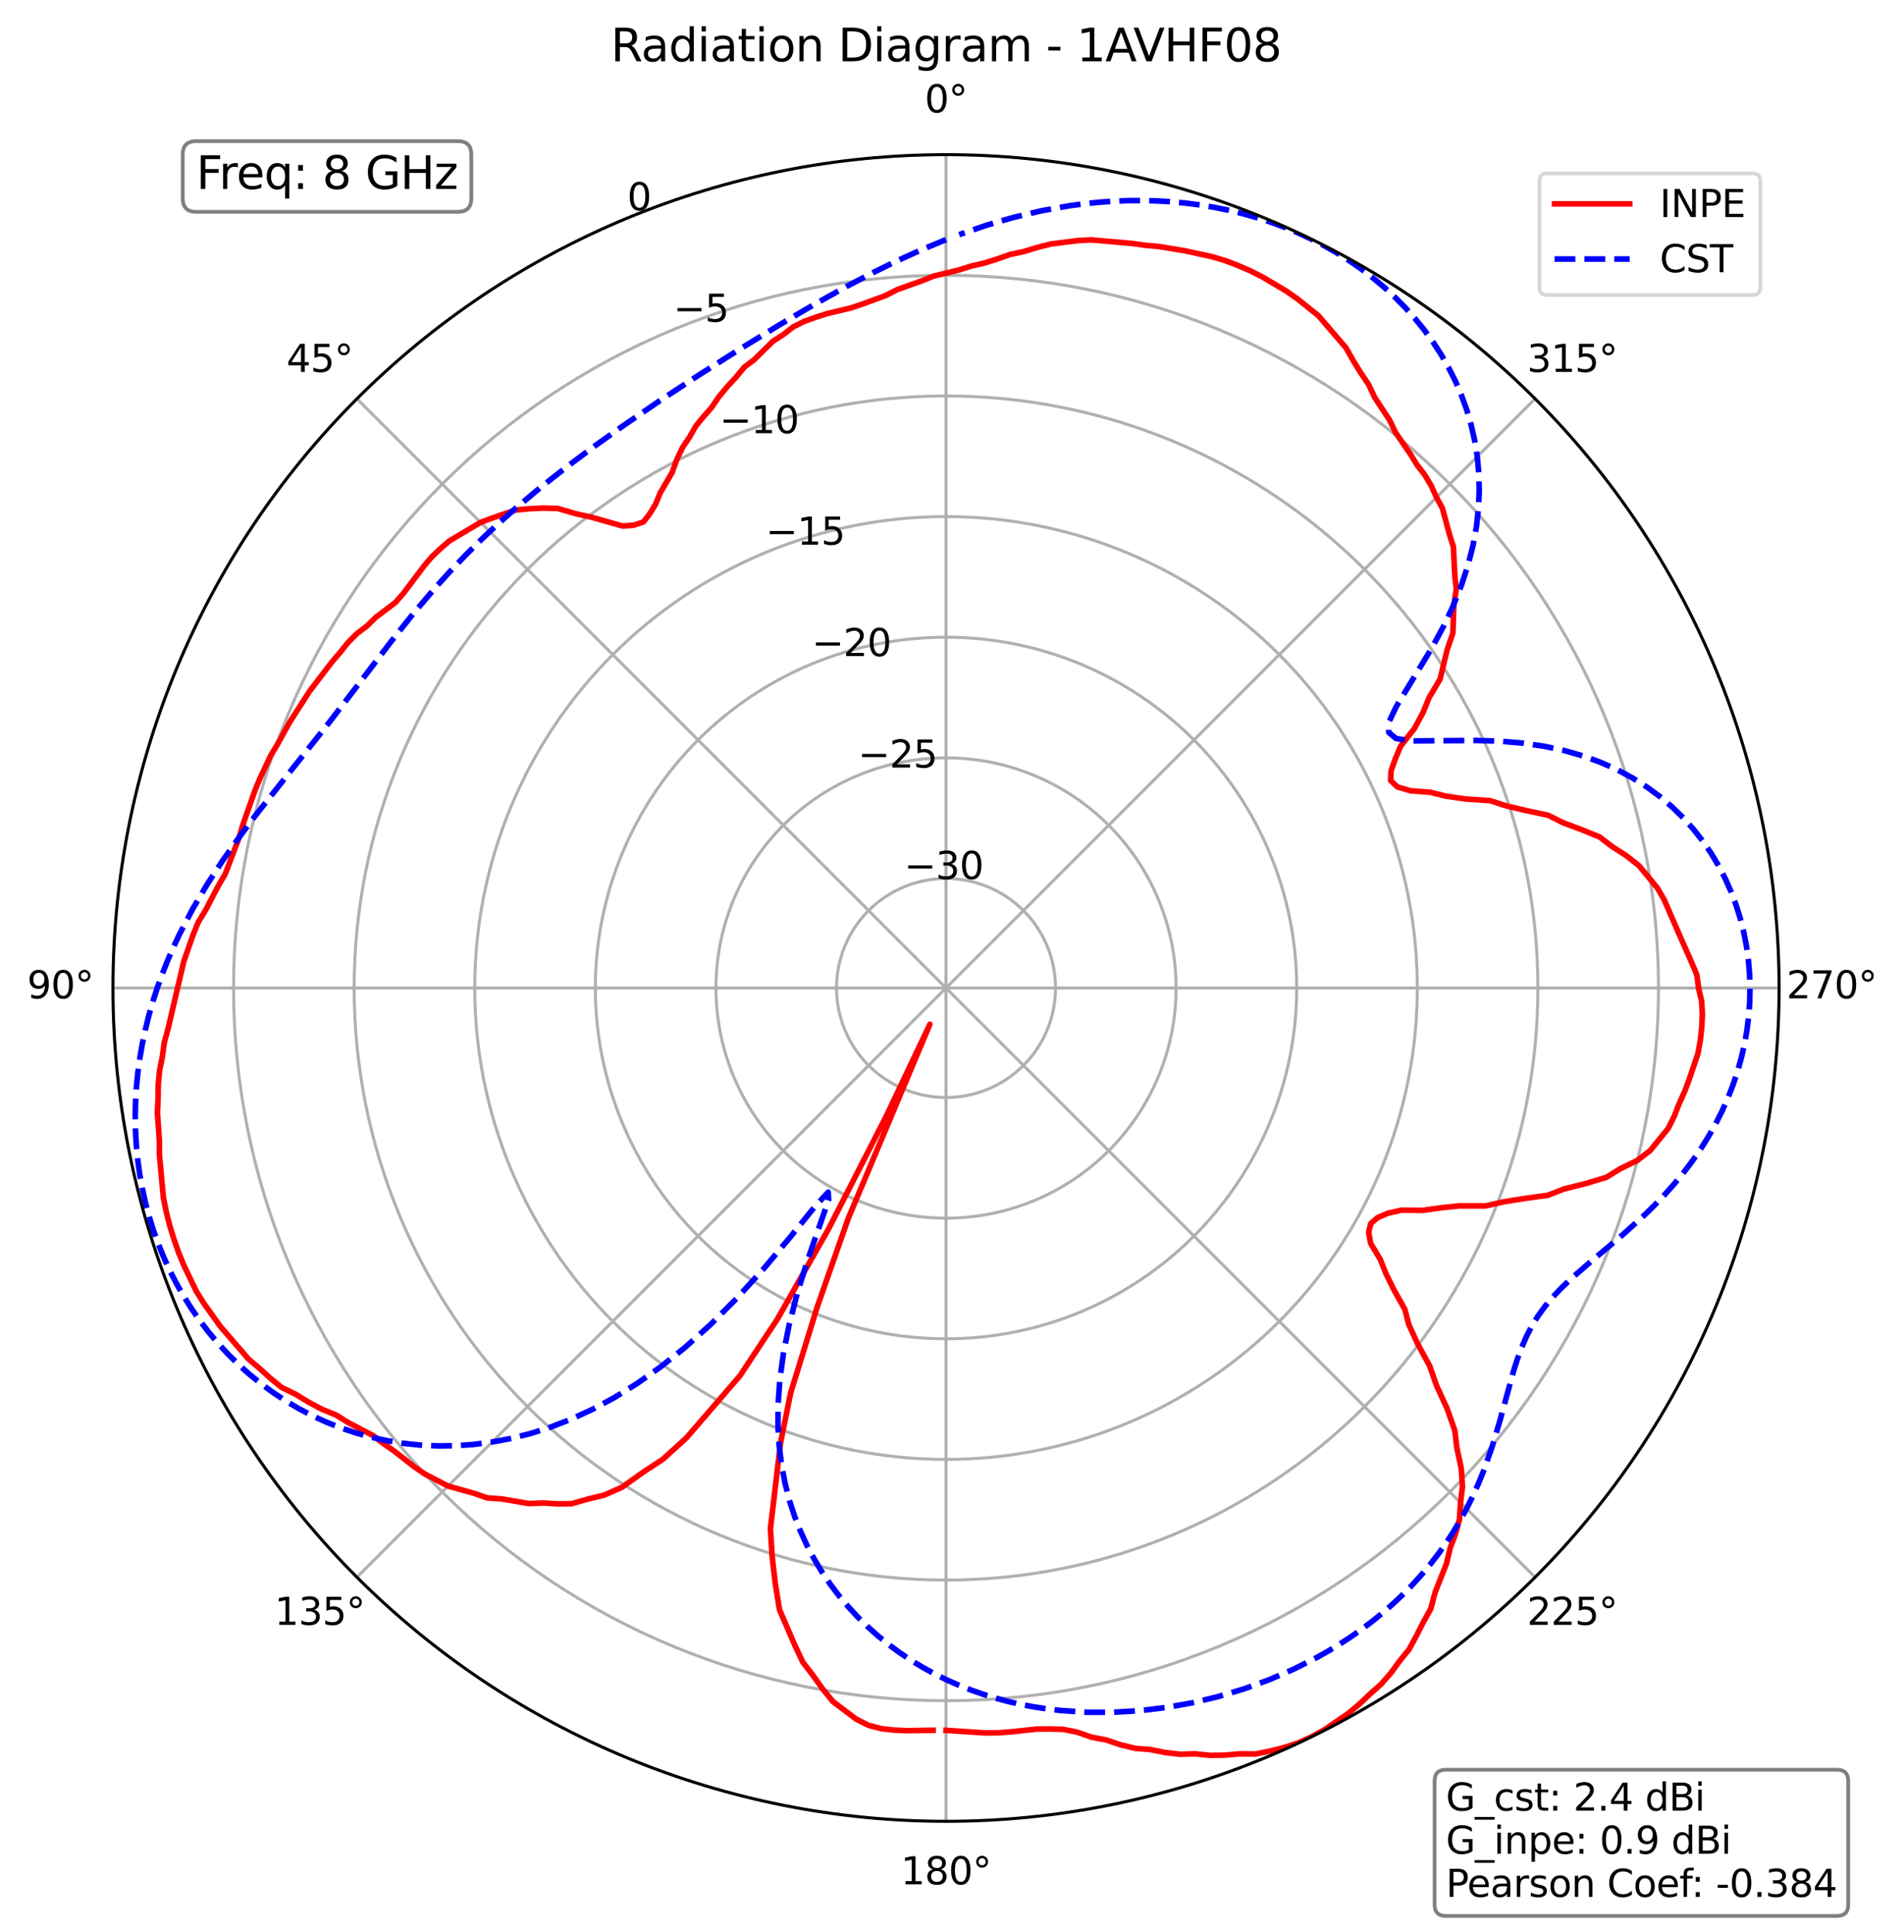 <?xml version="1.0" encoding="utf-8" standalone="no"?>
<!DOCTYPE svg PUBLIC "-//W3C//DTD SVG 1.1//EN"
  "http://www.w3.org/Graphics/SVG/1.1/DTD/svg11.dtd">
<svg xmlns:xlink="http://www.w3.org/1999/xlink" width="506.826pt" height="514.053pt" viewBox="0 0 506.826 514.053" xmlns="http://www.w3.org/2000/svg" version="1.1">
 <defs>
  <style type="text/css">*{stroke-linejoin: round; stroke-linecap: butt}</style>
 </defs>
 <g id="figure_1">
  <g id="patch_1">
   <path d="M 0 514.053 
L 506.826 514.053 
L 506.826 0 
L 0 0 
z
" style="fill: #ffffff"/>
  </g>
  <g id="axes_1">
   <g id="patch_2">
    <path d="M 473.582 262.917 
C 473.582 233.796 467.846 204.958 456.702 178.053 
C 445.558 151.149 429.222 126.701 408.63 106.109 
C 388.039 85.517 363.591 69.182 336.686 58.038 
C 309.782 46.893 280.944 41.157 251.822 41.157 
C 222.701 41.157 193.863 46.893 166.959 58.038 
C 140.054 69.182 115.606 85.517 95.014 106.109 
C 74.423 126.701 58.087 151.149 46.943 178.053 
C 35.799 204.958 30.062 233.796 30.062 262.917 
C 30.062 292.038 35.799 320.877 46.943 347.781 
C 58.087 374.686 74.423 399.133 95.014 419.725 
C 115.606 440.317 140.054 456.652 166.959 467.797 
C 193.863 478.941 222.701 484.677 251.822 484.677 
C 280.944 484.677 309.782 478.941 336.686 467.797 
C 363.591 456.652 388.039 440.317 408.63 419.725 
C 429.222 399.133 445.558 374.686 456.702 347.781 
C 467.846 320.877 473.582 292.038 473.582 262.917 
M 251.822 262.917 
C 251.822 262.917 251.822 262.917 251.822 262.917 
C 251.822 262.917 251.822 262.917 251.822 262.917 
C 251.822 262.917 251.822 262.917 251.822 262.917 
C 251.822 262.917 251.822 262.917 251.822 262.917 
C 251.822 262.917 251.822 262.917 251.822 262.917 
C 251.822 262.917 251.822 262.917 251.822 262.917 
C 251.822 262.917 251.822 262.917 251.822 262.917 
C 251.822 262.917 251.822 262.917 251.822 262.917 
C 251.822 262.917 251.822 262.917 251.822 262.917 
C 251.822 262.917 251.822 262.917 251.822 262.917 
C 251.822 262.917 251.822 262.917 251.822 262.917 
C 251.822 262.917 251.822 262.917 251.822 262.917 
C 251.822 262.917 251.822 262.917 251.822 262.917 
C 251.822 262.917 251.822 262.917 251.822 262.917 
C 251.822 262.917 251.822 262.917 251.822 262.917 
C 251.822 262.917 251.822 262.917 251.822 262.917 
M 473.582 262.917 
z
" style="fill: #ffffff"/>
   </g>
   <g id="matplotlib.axis_1">
    <g id="xtick_1">
     <g id="line2d_1">
      <path d="M 251.822 262.917 
L 251.822 41.157 
" clip-path="url(#p36f03e523c)" style="fill: none; stroke: #b0b0b0; stroke-width: 0.8; stroke-linecap: square"/>
     </g>
     <g id="text_1">
      <!-- 0° -->
      <g transform="translate(246.141 29.917)scale(0.1 -0.1)">
       <defs>
        <path id="DejaVuSans-30" d="M 2034 4250 
Q 1547 4250 1301 3770 
Q 1056 3291 1056 2328 
Q 1056 1369 1301 889 
Q 1547 409 2034 409 
Q 2525 409 2770 889 
Q 3016 1369 3016 2328 
Q 3016 3291 2770 3770 
Q 2525 4250 2034 4250 
z
M 2034 4750 
Q 2819 4750 3233 4129 
Q 3647 3509 3647 2328 
Q 3647 1150 3233 529 
Q 2819 -91 2034 -91 
Q 1250 -91 836 529 
Q 422 1150 422 2328 
Q 422 3509 836 4129 
Q 1250 4750 2034 4750 
z
" transform="scale(0.016)"/>
        <path id="DejaVuSans-b0" d="M 1600 4347 
Q 1350 4347 1178 4173 
Q 1006 4000 1006 3750 
Q 1006 3503 1178 3333 
Q 1350 3163 1600 3163 
Q 1850 3163 2022 3333 
Q 2194 3503 2194 3750 
Q 2194 3997 2020 4172 
Q 1847 4347 1600 4347 
z
M 1600 4750 
Q 1800 4750 1984 4673 
Q 2169 4597 2303 4453 
Q 2447 4313 2519 4134 
Q 2591 3956 2591 3750 
Q 2591 3338 2302 3052 
Q 2013 2766 1594 2766 
Q 1172 2766 890 3047 
Q 609 3328 609 3750 
Q 609 4169 896 4459 
Q 1184 4750 1600 4750 
z
" transform="scale(0.016)"/>
       </defs>
       <use xlink:href="#DejaVuSans-30"/>
       <use xlink:href="#DejaVuSans-b0" x="63.623"/>
      </g>
     </g>
    </g>
    <g id="xtick_2">
     <g id="line2d_2">
      <path d="M 251.822 262.917 
L 95.014 106.109 
" clip-path="url(#p36f03e523c)" style="fill: none; stroke: #b0b0b0; stroke-width: 0.8; stroke-linecap: square"/>
     </g>
     <g id="text_2">
      <!-- 45° -->
      <g transform="translate(76.253 98.969)scale(0.1 -0.1)">
       <defs>
        <path id="DejaVuSans-34" d="M 2419 4116 
L 825 1625 
L 2419 1625 
L 2419 4116 
z
M 2253 4666 
L 3047 4666 
L 3047 1625 
L 3713 1625 
L 3713 1100 
L 3047 1100 
L 3047 0 
L 2419 0 
L 2419 1100 
L 313 1100 
L 313 1709 
L 2253 4666 
z
" transform="scale(0.016)"/>
        <path id="DejaVuSans-35" d="M 691 4666 
L 3169 4666 
L 3169 4134 
L 1269 4134 
L 1269 2991 
Q 1406 3038 1543 3061 
Q 1681 3084 1819 3084 
Q 2600 3084 3056 2656 
Q 3513 2228 3513 1497 
Q 3513 744 3044 326 
Q 2575 -91 1722 -91 
Q 1428 -91 1123 -41 
Q 819 9 494 109 
L 494 744 
Q 775 591 1075 516 
Q 1375 441 1709 441 
Q 2250 441 2565 725 
Q 2881 1009 2881 1497 
Q 2881 1984 2565 2268 
Q 2250 2553 1709 2553 
Q 1456 2553 1204 2497 
Q 953 2441 691 2322 
L 691 4666 
z
" transform="scale(0.016)"/>
       </defs>
       <use xlink:href="#DejaVuSans-34"/>
       <use xlink:href="#DejaVuSans-35" x="63.623"/>
       <use xlink:href="#DejaVuSans-b0" x="127.246"/>
      </g>
     </g>
    </g>
    <g id="xtick_3">
     <g id="line2d_3">
      <path d="M 251.822 262.917 
L 30.062 262.917 
" clip-path="url(#p36f03e523c)" style="fill: none; stroke: #b0b0b0; stroke-width: 0.8; stroke-linecap: square"/>
     </g>
     <g id="text_3">
      <!-- 90° -->
      <g transform="translate(7.2 265.677)scale(0.1 -0.1)">
       <defs>
        <path id="DejaVuSans-39" d="M 703 97 
L 703 672 
Q 941 559 1184 500 
Q 1428 441 1663 441 
Q 2288 441 2617 861 
Q 2947 1281 2994 2138 
Q 2813 1869 2534 1725 
Q 2256 1581 1919 1581 
Q 1219 1581 811 2004 
Q 403 2428 403 3163 
Q 403 3881 828 4315 
Q 1253 4750 1959 4750 
Q 2769 4750 3195 4129 
Q 3622 3509 3622 2328 
Q 3622 1225 3098 567 
Q 2575 -91 1691 -91 
Q 1453 -91 1209 -44 
Q 966 3 703 97 
z
M 1959 2075 
Q 2384 2075 2632 2365 
Q 2881 2656 2881 3163 
Q 2881 3666 2632 3958 
Q 2384 4250 1959 4250 
Q 1534 4250 1286 3958 
Q 1038 3666 1038 3163 
Q 1038 2656 1286 2365 
Q 1534 2075 1959 2075 
z
" transform="scale(0.016)"/>
       </defs>
       <use xlink:href="#DejaVuSans-39"/>
       <use xlink:href="#DejaVuSans-30" x="63.623"/>
       <use xlink:href="#DejaVuSans-b0" x="127.246"/>
      </g>
     </g>
    </g>
    <g id="xtick_4">
     <g id="line2d_4">
      <path d="M 251.822 262.917 
L 95.014 419.725 
" clip-path="url(#p36f03e523c)" style="fill: none; stroke: #b0b0b0; stroke-width: 0.8; stroke-linecap: square"/>
     </g>
     <g id="text_4">
      <!-- 135° -->
      <g transform="translate(73.071 432.384)scale(0.1 -0.1)">
       <defs>
        <path id="DejaVuSans-31" d="M 794 531 
L 1825 531 
L 1825 4091 
L 703 3866 
L 703 4441 
L 1819 4666 
L 2450 4666 
L 2450 531 
L 3481 531 
L 3481 0 
L 794 0 
L 794 531 
z
" transform="scale(0.016)"/>
        <path id="DejaVuSans-33" d="M 2597 2516 
Q 3050 2419 3304 2112 
Q 3559 1806 3559 1356 
Q 3559 666 3084 287 
Q 2609 -91 1734 -91 
Q 1441 -91 1130 -33 
Q 819 25 488 141 
L 488 750 
Q 750 597 1062 519 
Q 1375 441 1716 441 
Q 2309 441 2620 675 
Q 2931 909 2931 1356 
Q 2931 1769 2642 2001 
Q 2353 2234 1838 2234 
L 1294 2234 
L 1294 2753 
L 1863 2753 
Q 2328 2753 2575 2939 
Q 2822 3125 2822 3475 
Q 2822 3834 2567 4026 
Q 2313 4219 1838 4219 
Q 1578 4219 1281 4162 
Q 984 4106 628 3988 
L 628 4550 
Q 988 4650 1302 4700 
Q 1616 4750 1894 4750 
Q 2613 4750 3031 4423 
Q 3450 4097 3450 3541 
Q 3450 3153 3228 2886 
Q 3006 2619 2597 2516 
z
" transform="scale(0.016)"/>
       </defs>
       <use xlink:href="#DejaVuSans-31"/>
       <use xlink:href="#DejaVuSans-33" x="63.623"/>
       <use xlink:href="#DejaVuSans-35" x="127.246"/>
       <use xlink:href="#DejaVuSans-b0" x="190.869"/>
      </g>
     </g>
    </g>
    <g id="xtick_5">
     <g id="line2d_5">
      <path d="M 251.822 262.917 
L 251.822 484.677 
" clip-path="url(#p36f03e523c)" style="fill: none; stroke: #b0b0b0; stroke-width: 0.8; stroke-linecap: square"/>
     </g>
     <g id="text_5">
      <!-- 180° -->
      <g transform="translate(239.779 501.437)scale(0.1 -0.1)">
       <defs>
        <path id="DejaVuSans-38" d="M 2034 2216 
Q 1584 2216 1326 1975 
Q 1069 1734 1069 1313 
Q 1069 891 1326 650 
Q 1584 409 2034 409 
Q 2484 409 2743 651 
Q 3003 894 3003 1313 
Q 3003 1734 2745 1975 
Q 2488 2216 2034 2216 
z
M 1403 2484 
Q 997 2584 770 2862 
Q 544 3141 544 3541 
Q 544 4100 942 4425 
Q 1341 4750 2034 4750 
Q 2731 4750 3128 4425 
Q 3525 4100 3525 3541 
Q 3525 3141 3298 2862 
Q 3072 2584 2669 2484 
Q 3125 2378 3379 2068 
Q 3634 1759 3634 1313 
Q 3634 634 3220 271 
Q 2806 -91 2034 -91 
Q 1263 -91 848 271 
Q 434 634 434 1313 
Q 434 1759 690 2068 
Q 947 2378 1403 2484 
z
M 1172 3481 
Q 1172 3119 1398 2916 
Q 1625 2713 2034 2713 
Q 2441 2713 2670 2916 
Q 2900 3119 2900 3481 
Q 2900 3844 2670 4047 
Q 2441 4250 2034 4250 
Q 1625 4250 1398 4047 
Q 1172 3844 1172 3481 
z
" transform="scale(0.016)"/>
       </defs>
       <use xlink:href="#DejaVuSans-31"/>
       <use xlink:href="#DejaVuSans-38" x="63.623"/>
       <use xlink:href="#DejaVuSans-30" x="127.246"/>
       <use xlink:href="#DejaVuSans-b0" x="190.869"/>
      </g>
     </g>
    </g>
    <g id="xtick_6">
     <g id="line2d_6">
      <path d="M 251.822 262.917 
L 408.63 419.725 
" clip-path="url(#p36f03e523c)" style="fill: none; stroke: #b0b0b0; stroke-width: 0.8; stroke-linecap: square"/>
     </g>
     <g id="text_6">
      <!-- 225° -->
      <g transform="translate(406.486 432.384)scale(0.1 -0.1)">
       <defs>
        <path id="DejaVuSans-32" d="M 1228 531 
L 3431 531 
L 3431 0 
L 469 0 
L 469 531 
Q 828 903 1448 1529 
Q 2069 2156 2228 2338 
Q 2531 2678 2651 2914 
Q 2772 3150 2772 3378 
Q 2772 3750 2511 3984 
Q 2250 4219 1831 4219 
Q 1534 4219 1204 4116 
Q 875 4013 500 3803 
L 500 4441 
Q 881 4594 1212 4672 
Q 1544 4750 1819 4750 
Q 2544 4750 2975 4387 
Q 3406 4025 3406 3419 
Q 3406 3131 3298 2873 
Q 3191 2616 2906 2266 
Q 2828 2175 2409 1742 
Q 1991 1309 1228 531 
z
" transform="scale(0.016)"/>
       </defs>
       <use xlink:href="#DejaVuSans-32"/>
       <use xlink:href="#DejaVuSans-32" x="63.623"/>
       <use xlink:href="#DejaVuSans-35" x="127.246"/>
       <use xlink:href="#DejaVuSans-b0" x="190.869"/>
      </g>
     </g>
    </g>
    <g id="xtick_7">
     <g id="line2d_7">
      <path d="M 251.822 262.917 
L 473.582 262.917 
" clip-path="url(#p36f03e523c)" style="fill: none; stroke: #b0b0b0; stroke-width: 0.8; stroke-linecap: square"/>
     </g>
     <g id="text_7">
      <!-- 270° -->
      <g transform="translate(475.539 265.677)scale(0.1 -0.1)">
       <defs>
        <path id="DejaVuSans-37" d="M 525 4666 
L 3525 4666 
L 3525 4397 
L 1831 0 
L 1172 0 
L 2766 4134 
L 525 4134 
L 525 4666 
z
" transform="scale(0.016)"/>
       </defs>
       <use xlink:href="#DejaVuSans-32"/>
       <use xlink:href="#DejaVuSans-37" x="63.623"/>
       <use xlink:href="#DejaVuSans-30" x="127.246"/>
       <use xlink:href="#DejaVuSans-b0" x="190.869"/>
      </g>
     </g>
    </g>
    <g id="xtick_8">
     <g id="line2d_8">
      <path d="M 251.822 262.917 
L 408.63 106.109 
" clip-path="url(#p36f03e523c)" style="fill: none; stroke: #b0b0b0; stroke-width: 0.8; stroke-linecap: square"/>
     </g>
     <g id="text_8">
      <!-- 315° -->
      <g transform="translate(406.486 98.969)scale(0.1 -0.1)">
       <use xlink:href="#DejaVuSans-33"/>
       <use xlink:href="#DejaVuSans-31" x="63.623"/>
       <use xlink:href="#DejaVuSans-35" x="127.246"/>
       <use xlink:href="#DejaVuSans-b0" x="190.869"/>
      </g>
     </g>
    </g>
   </g>
   <g id="matplotlib.axis_2">
    <g id="ytick_1">
     <g id="line2d_9">
      <path d="M 251.822 233.776 
C 247.996 233.776 244.206 234.53 240.671 235.994 
C 237.135 237.459 233.922 239.605 231.216 242.311 
C 228.511 245.017 226.364 248.23 224.899 251.765 
C 223.435 255.301 222.681 259.09 222.681 262.917 
C 222.681 266.744 223.435 270.534 224.899 274.069 
C 226.364 277.605 228.511 280.817 231.216 283.523 
C 233.922 286.229 237.135 288.376 240.671 289.84 
C 244.206 291.305 247.996 292.058 251.822 292.058 
C 255.649 292.058 259.439 291.305 262.974 289.84 
C 266.51 288.376 269.723 286.229 272.428 283.523 
C 275.134 280.817 277.281 277.605 278.746 274.069 
C 280.21 270.534 280.964 266.744 280.964 262.917 
C 280.964 259.09 280.21 255.301 278.746 251.765 
C 277.281 248.23 275.134 245.017 272.428 242.311 
C 269.723 239.605 266.51 237.459 262.974 235.994 
C 259.439 234.53 255.649 233.776 251.822 233.776 
" clip-path="url(#p36f03e523c)" style="fill: none; stroke: #b0b0b0; stroke-width: 0.8; stroke-linecap: square"/>
     </g>
     <g id="text_9">
      <!-- −30 -->
      <g transform="translate(240.671 233.914)scale(0.1 -0.1)">
       <defs>
        <path id="DejaVuSans-2212" d="M 678 2272 
L 4684 2272 
L 4684 1741 
L 678 1741 
L 678 2272 
z
" transform="scale(0.016)"/>
       </defs>
       <use xlink:href="#DejaVuSans-2212"/>
       <use xlink:href="#DejaVuSans-33" x="83.789"/>
       <use xlink:href="#DejaVuSans-30" x="147.412"/>
      </g>
     </g>
    </g>
    <g id="ytick_2">
     <g id="line2d_10">
      <path d="M 251.822 201.673 
C 243.78 201.673 235.816 203.257 228.385 206.335 
C 220.955 209.412 214.203 213.924 208.516 219.611 
C 202.829 225.298 198.318 232.05 195.24 239.48 
C 192.162 246.91 190.578 254.875 190.578 262.917 
C 190.578 270.96 192.162 278.924 195.24 286.354 
C 198.318 293.785 202.829 300.537 208.516 306.224 
C 214.203 311.91 220.955 316.422 228.385 319.5 
C 235.816 322.577 243.78 324.162 251.822 324.162 
C 259.865 324.162 267.829 322.577 275.26 319.5 
C 282.69 316.422 289.442 311.91 295.129 306.224 
C 300.816 300.537 305.327 293.785 308.405 286.354 
C 311.483 278.924 313.067 270.96 313.067 262.917 
C 313.067 254.875 311.483 246.91 308.405 239.48 
C 305.327 232.05 300.816 225.298 295.129 219.611 
C 289.442 213.924 282.69 209.412 275.26 206.335 
C 267.829 203.257 259.865 201.673 251.822 201.673 
" clip-path="url(#p36f03e523c)" style="fill: none; stroke: #b0b0b0; stroke-width: 0.8; stroke-linecap: square"/>
     </g>
     <g id="text_10">
      <!-- −25 -->
      <g transform="translate(228.385 204.255)scale(0.1 -0.1)">
       <use xlink:href="#DejaVuSans-2212"/>
       <use xlink:href="#DejaVuSans-32" x="83.789"/>
       <use xlink:href="#DejaVuSans-35" x="147.412"/>
      </g>
     </g>
    </g>
    <g id="ytick_3">
     <g id="line2d_11">
      <path d="M 251.822 169.57 
C 239.564 169.57 227.425 171.984 216.1 176.675 
C 204.775 181.366 194.484 188.243 185.816 196.911 
C 177.148 205.578 170.272 215.869 165.581 227.195 
C 160.89 238.52 158.475 250.659 158.475 262.917 
C 158.475 275.175 160.89 287.315 165.581 298.64 
C 170.272 309.965 177.148 320.256 185.816 328.924 
C 194.484 337.592 204.775 344.468 216.1 349.159 
C 227.425 353.85 239.564 356.265 251.822 356.265 
C 264.081 356.265 276.22 353.85 287.545 349.159 
C 298.87 344.468 309.161 337.592 317.829 328.924 
C 326.497 320.256 333.373 309.965 338.064 298.64 
C 342.755 287.315 345.17 275.175 345.17 262.917 
C 345.17 250.659 342.755 238.52 338.064 227.195 
C 333.373 215.869 326.497 205.578 317.829 196.911 
C 309.161 188.243 298.87 181.366 287.545 176.675 
C 276.22 171.984 264.081 169.57 251.822 169.57 
" clip-path="url(#p36f03e523c)" style="fill: none; stroke: #b0b0b0; stroke-width: 0.8; stroke-linecap: square"/>
     </g>
     <g id="text_11">
      <!-- −20 -->
      <g transform="translate(216.1 174.596)scale(0.1 -0.1)">
       <use xlink:href="#DejaVuSans-2212"/>
       <use xlink:href="#DejaVuSans-32" x="83.789"/>
       <use xlink:href="#DejaVuSans-30" x="147.412"/>
      </g>
     </g>
    </g>
    <g id="ytick_4">
     <g id="line2d_12">
      <path d="M 251.822 137.467 
C 235.348 137.467 219.035 140.712 203.815 147.016 
C 188.595 153.32 174.764 162.561 163.115 174.21 
C 151.467 185.859 142.226 199.689 135.921 214.909 
C 129.617 230.129 126.372 246.443 126.372 262.917 
C 126.372 279.391 129.617 295.705 135.921 310.925 
C 142.226 326.145 151.467 339.975 163.115 351.624 
C 174.764 363.273 188.595 372.514 203.815 378.818 
C 219.035 385.123 235.348 388.368 251.822 388.368 
C 268.297 388.368 284.61 385.123 299.83 378.818 
C 315.05 372.514 328.881 363.273 340.529 351.624 
C 352.178 339.975 361.419 326.145 367.724 310.925 
C 374.028 295.705 377.273 279.391 377.273 262.917 
C 377.273 246.443 374.028 230.129 367.724 214.909 
C 361.419 199.689 352.178 185.859 340.529 174.21 
C 328.881 162.561 315.05 153.32 299.83 147.016 
C 284.61 140.712 268.297 137.467 251.822 137.467 
" clip-path="url(#p36f03e523c)" style="fill: none; stroke: #b0b0b0; stroke-width: 0.8; stroke-linecap: square"/>
     </g>
     <g id="text_12">
      <!-- −15 -->
      <g transform="translate(203.815 144.936)scale(0.1 -0.1)">
       <use xlink:href="#DejaVuSans-2212"/>
       <use xlink:href="#DejaVuSans-31" x="83.789"/>
       <use xlink:href="#DejaVuSans-35" x="147.412"/>
      </g>
     </g>
    </g>
    <g id="ytick_5">
     <g id="line2d_13">
      <path d="M 251.822 105.363 
C 231.133 105.363 210.644 109.439 191.529 117.356 
C 172.414 125.274 155.045 136.88 140.415 151.51 
C 125.785 166.14 114.179 183.509 106.262 202.624 
C 98.344 221.739 94.269 242.227 94.269 262.917 
C 94.269 283.607 98.344 304.096 106.262 323.21 
C 114.179 342.325 125.785 359.695 140.415 374.325 
C 155.045 388.954 172.414 400.56 191.529 408.478 
C 210.644 416.396 231.133 420.471 251.822 420.471 
C 272.512 420.471 293.001 416.396 312.116 408.478 
C 331.231 400.56 348.6 388.954 363.23 374.325 
C 377.86 359.695 389.466 342.325 397.383 323.21 
C 405.301 304.096 409.376 283.607 409.376 262.917 
C 409.376 242.227 405.301 221.739 397.383 202.624 
C 389.466 183.509 377.86 166.14 363.23 151.51 
C 348.6 136.88 331.231 125.274 312.116 117.356 
C 293.001 109.439 272.512 105.363 251.822 105.363 
" clip-path="url(#p36f03e523c)" style="fill: none; stroke: #b0b0b0; stroke-width: 0.8; stroke-linecap: square"/>
     </g>
     <g id="text_13">
      <!-- −10 -->
      <g transform="translate(191.529 115.277)scale(0.1 -0.1)">
       <use xlink:href="#DejaVuSans-2212"/>
       <use xlink:href="#DejaVuSans-31" x="83.789"/>
       <use xlink:href="#DejaVuSans-30" x="147.412"/>
      </g>
     </g>
    </g>
    <g id="ytick_6">
     <g id="line2d_14">
      <path d="M 251.822 73.26 
C 226.917 73.26 202.254 78.166 179.244 87.697 
C 156.234 97.228 135.326 111.199 117.715 128.81 
C 100.104 146.42 86.133 167.329 76.602 190.339 
C 67.071 213.348 62.166 238.012 62.166 262.917 
C 62.166 287.823 67.071 312.486 76.602 335.496 
C 86.133 358.505 100.104 379.414 117.715 397.025 
C 135.326 414.636 156.234 428.606 179.244 438.137 
C 202.254 447.668 226.917 452.574 251.822 452.574 
C 276.728 452.574 301.391 447.668 324.401 438.137 
C 347.411 428.606 368.319 414.636 385.93 397.025 
C 403.541 379.414 417.512 358.505 427.043 335.496 
C 436.574 312.486 441.479 287.823 441.479 262.917 
C 441.479 238.012 436.574 213.348 427.043 190.339 
C 417.512 167.329 403.541 146.42 385.93 128.81 
C 368.319 111.199 347.411 97.228 324.401 87.697 
C 301.391 78.166 276.728 73.26 251.822 73.26 
" clip-path="url(#p36f03e523c)" style="fill: none; stroke: #b0b0b0; stroke-width: 0.8; stroke-linecap: square"/>
     </g>
     <g id="text_14">
      <!-- −5 -->
      <g transform="translate(179.244 85.617)scale(0.1 -0.1)">
       <use xlink:href="#DejaVuSans-2212"/>
       <use xlink:href="#DejaVuSans-35" x="83.789"/>
      </g>
     </g>
    </g>
    <g id="ytick_7">
     <g id="line2d_15">
      <path d="M 251.822 41.157 
C 222.701 41.157 193.863 46.893 166.959 58.038 
C 140.054 69.182 115.606 85.517 95.014 106.109 
C 74.423 126.701 58.087 151.149 46.943 178.053 
C 35.799 204.958 30.062 233.796 30.062 262.917 
C 30.062 292.038 35.799 320.877 46.943 347.781 
C 58.087 374.686 74.423 399.133 95.014 419.725 
C 115.606 440.317 140.054 456.652 166.959 467.797 
C 193.863 478.941 222.701 484.677 251.822 484.677 
C 280.944 484.677 309.782 478.941 336.686 467.797 
C 363.591 456.652 388.039 440.317 408.63 419.725 
C 429.222 399.133 445.558 374.686 456.702 347.781 
C 467.846 320.877 473.582 292.038 473.582 262.917 
C 473.582 233.796 467.846 204.958 456.702 178.053 
C 445.558 151.149 429.222 126.701 408.63 106.109 
C 388.039 85.517 363.591 69.182 336.686 58.038 
C 309.782 46.893 280.944 41.157 251.822 41.157 
" clip-path="url(#p36f03e523c)" style="fill: none; stroke: #b0b0b0; stroke-width: 0.8; stroke-linecap: square"/>
     </g>
     <g id="text_15">
      <!-- 0 -->
      <g transform="translate(166.959 55.958)scale(0.1 -0.1)">
       <use xlink:href="#DejaVuSans-30"/>
      </g>
     </g>
    </g>
   </g>
   <g id="line2d_16">
    <path d="M 251.822 460.465 
L 262.211 461.143 
L 265.682 461.124 
L 269.14 460.858 
L 276.036 460.121 
L 279.534 460.094 
L 283.07 460.208 
L 286.742 460.954 
L 290.575 462.281 
L 294.35 462.994 
L 298.319 464.317 
L 302.274 465.269 
L 306.121 465.561 
L 310.16 466.366 
L 314.166 466.833 
L 318.037 466.703 
L 322.135 467.12 
L 326.123 467.056 
L 330.052 466.711 
L 334.179 466.755 
L 338.019 465.985 
L 341.811 465.036 
L 345.51 463.83 
L 349.036 462.234 
L 352.435 460.381 
L 358.845 455.991 
L 361.845 453.482 
L 364.701 450.779 
L 367.606 448.209 
L 370.22 445.234 
L 372.598 441.974 
L 375.064 438.924 
L 377.049 435.276 
L 378.921 431.582 
L 380.869 428.089 
L 382.022 423.701 
L 385.019 416.142 
L 386.023 411.962 
L 387.399 408.305 
L 388.475 404.425 
L 388.777 399.871 
L 389.289 395.667 
L 388.984 390.822 
L 387.817 385.367 
L 387.249 380.642 
L 385.196 374.83 
L 382.348 368.615 
L 380.576 363.51 
L 377.276 357.453 
L 374.985 352.4 
L 373.967 348.444 
L 371.124 343.387 
L 368.94 338.974 
L 367.413 335.146 
L 364.831 330.819 
L 364.325 327.87 
L 364.891 325.592 
L 366.727 324.013 
L 369.452 322.853 
L 373.043 322.04 
L 378.717 322.089 
L 383.273 321.443 
L 388.418 320.898 
L 395.368 320.913 
L 400.122 319.844 
L 405.727 318.934 
L 412.011 318.075 
L 416.363 316.38 
L 422.06 314.964 
L 427.559 313.309 
L 431.314 311.012 
L 435.84 308.798 
L 439.246 306.187 
L 444.058 300.284 
L 445.648 297.094 
L 446.926 293.818 
L 448.402 290.545 
L 449.657 287.208 
L 451.957 280.427 
L 452.591 276.956 
L 452.979 273.459 
L 453.151 269.948 
L 452.955 266.428 
L 452.144 262.917 
L 451.683 259.429 
L 450.238 255.988 
L 447.256 249.251 
L 442.991 239.445 
L 441.179 236.305 
L 436.303 230.388 
L 432.921 227.715 
L 429.064 225.243 
L 425.833 222.744 
L 420.944 220.751 
L 416.033 218.917 
L 412.117 216.953 
L 406.243 215.706 
L 400.963 214.459 
L 396.616 213.061 
L 390.028 212.614 
L 384.831 211.86 
L 380.741 210.831 
L 375.457 210.438 
L 371.988 209.416 
L 370.18 207.726 
L 370.284 205.14 
L 371.392 201.994 
L 372.827 198.578 
L 376.555 193.777 
L 378.799 189.607 
L 380.406 185.657 
L 383.323 180.747 
L 385.203 172.951 
L 386.747 168.442 
L 386.993 161.059 
L 387.654 156.794 
L 387.263 153.24 
L 386.881 145.513 
L 385.837 142.25 
L 383.969 135.305 
L 382.38 132.36 
L 380.947 129.205 
L 379.215 126.305 
L 377.181 123.692 
L 375.385 120.775 
L 371.501 115.127 
L 369.895 111.791 
L 365.964 105.814 
L 364.295 102.289 
L 362.229 99.233 
L 360.226 95.99 
L 358.28 92.55 
L 350.976 84.039 
L 345.291 79.475 
L 342.306 77.399 
L 336.064 73.709 
L 332.831 72.072 
L 329.508 70.64 
L 326.124 69.355 
L 322.651 68.317 
L 315.553 66.776 
L 308.407 65.585 
L 304.781 65.272 
L 301.224 64.777 
L 290.519 63.843 
L 286.893 64.02 
L 279.646 64.939 
L 276.016 65.88 
L 272.418 66.969 
L 268.901 67.714 
L 265.386 68.951 
L 261.931 70.032 
L 258.531 70.803 
L 255.157 71.864 
L 248.516 73.475 
L 245.252 74.775 
L 238.827 77.072 
L 235.703 78.67 
L 229.479 80.945 
L 226.392 81.973 
L 220.179 83.457 
L 217.128 84.428 
L 214.113 85.506 
L 211.198 86.955 
L 208.474 89.055 
L 205.714 90.836 
L 200.716 95.756 
L 198.138 97.693 
L 195.875 100.434 
L 193.584 102.907 
L 191.403 105.518 
L 189.413 108.448 
L 187.278 110.861 
L 185.235 113.36 
L 183.498 116.395 
L 181.675 119.093 
L 180.166 122.284 
L 178.895 125.761 
L 175.752 131.159 
L 174.486 134.207 
L 172.962 136.715 
L 171.275 138.886 
L 168.742 139.746 
L 165.747 139.989 
L 157.406 137.622 
L 153.206 136.694 
L 148.493 135.316 
L 144.66 135.205 
L 140.96 135.384 
L 137.29 135.716 
L 131.043 137.847 
L 127.921 139.016 
L 119.659 143.917 
L 117.278 145.96 
L 114.997 148.107 
L 112.979 150.484 
L 107.342 157.946 
L 105.28 160.307 
L 99.989 164.316 
L 97.671 166.593 
L 94.945 168.656 
L 92.624 171.004 
L 90.6 173.55 
L 88.441 176.046 
L 82.42 183.923 
L 77.041 192.301 
L 73.827 198.132 
L 72.073 201.025 
L 69.219 207.09 
L 67.926 210.186 
L 64.574 219.687 
L 63.628 222.915 
L 59.979 232.532 
L 58.124 235.695 
L 54.725 242.201 
L 52.724 245.498 
L 51.355 248.899 
L 48.922 255.832 
L 44.729 273.771 
L 43.72 277.469 
L 43.225 281.167 
L 42.471 284.921 
L 42.122 288.665 
L 42.076 292.395 
L 41.906 296.165 
L 42.431 303.619 
L 42.445 307.422 
L 43.492 318.739 
L 44.245 322.439 
L 45.162 326.1 
L 46.278 329.703 
L 47.523 333.263 
L 48.957 336.754 
L 52.223 343.561 
L 54.234 346.789 
L 58.655 352.993 
L 66.145 361.644 
L 69.132 364.184 
L 71.956 366.763 
L 74.946 369.196 
L 78.76 371.058 
L 82.123 373.122 
L 85.658 374.997 
L 89.501 376.576 
L 92.668 378.55 
L 99.35 382.042 
L 102.081 384.175 
L 104.948 386.159 
L 110.303 390.342 
L 113.112 392.267 
L 119.277 395.463 
L 126.374 397.444 
L 129.647 398.606 
L 133.626 398.886 
L 140.727 400.109 
L 144.755 399.958 
L 148.372 400.201 
L 152.112 400.157 
L 156.618 398.883 
L 160.793 397.873 
L 165.53 395.796 
L 171.394 391.63 
L 176.49 388.292 
L 182.693 382.654 
L 196.93 366.155 
L 206.899 351.085 
L 220.559 327.018 
L 236.015 296.817 
L 247.527 272.564 
L 225.805 324.21 
L 217.544 347.759 
L 210.477 370.625 
L 207.767 383.958 
L 205.074 406.794 
L 205.546 414.28 
L 206.377 421.404 
L 207.492 428.362 
L 211.49 437.616 
L 213.691 442.313 
L 216.297 445.68 
L 218.941 449.396 
L 221.744 452.826 
L 227.932 457.489 
L 231.199 459.134 
L 234.579 460.008 
L 238.013 460.4 
L 241.465 460.547 
L 248.375 460.441 
L 248.375 460.441 
" clip-path="url(#p36f03e523c)" style="fill: none; stroke: #ff0000; stroke-width: 1.5; stroke-linecap: square"/>
   </g>
   <g id="line2d_17">
    <path d="M 251.822 63.764 
L 244.967 66.6 
L 238.307 69.636 
L 231.843 72.824 
L 225.569 76.111 
L 216.493 81.163 
L 207.779 86.27 
L 196.64 93.082 
L 185.945 99.864 
L 175.606 106.651 
L 165.566 113.516 
L 158.207 118.763 
L 150.991 124.135 
L 143.927 129.677 
L 137.041 135.44 
L 132.564 139.422 
L 128.184 143.521 
L 123.916 147.749 
L 119.758 152.102 
L 115.713 156.577 
L 109.845 163.503 
L 104.161 170.648 
L 94.799 182.91 
L 87.059 192.979 
L 76.693 206.014 
L 67.955 217.074 
L 63.584 222.906 
L 59.299 228.97 
L 55.18 235.281 
L 51.31 241.842 
L 47.758 248.648 
L 46.121 252.137 
L 44.586 255.68 
L 43.162 259.275 
L 41.851 262.917 
L 40.662 266.603 
L 39.599 270.328 
L 38.67 274.088 
L 37.866 277.878 
L 37.207 281.694 
L 36.686 285.529 
L 36.31 289.379 
L 36.086 293.237 
L 36.002 297.1 
L 36.075 300.959 
L 36.292 304.812 
L 36.667 308.65 
L 37.191 312.469 
L 37.877 316.26 
L 38.71 320.02 
L 39.702 323.742 
L 40.845 327.419 
L 42.144 331.046 
L 43.601 334.613 
L 45.204 338.12 
L 46.968 341.554 
L 48.877 344.912 
L 50.942 348.186 
L 53.153 351.371 
L 55.507 354.461 
L 58.011 357.445 
L 60.663 360.318 
L 63.458 363.072 
L 66.39 365.704 
L 69.463 368.202 
L 72.674 370.561 
L 76.019 372.771 
L 79.498 374.826 
L 83.108 376.717 
L 86.847 378.434 
L 90.715 379.969 
L 94.705 381.314 
L 98.819 382.457 
L 103.054 383.387 
L 107.412 384.092 
L 111.89 384.559 
L 116.482 384.779 
L 121.198 384.727 
L 126.031 384.392 
L 130.99 383.75 
L 136.07 382.783 
L 141.28 381.46 
L 146.626 379.75 
L 152.114 377.618 
L 157.763 375.013 
L 163.572 371.897 
L 169.599 368.159 
L 175.853 363.732 
L 182.304 358.602 
L 189.066 352.542 
L 196.133 345.48 
L 203.388 337.5 
L 210.549 328.969 
L 216.767 321.259 
L 220.456 317.246 
L 220.568 319.302 
L 215.064 335.061 
L 212.247 344.059 
L 210.087 352.418 
L 208.548 360.113 
L 207.592 367.118 
L 207.132 373.53 
L 207.091 379.448 
L 207.418 384.917 
L 208.07 389.984 
L 208.985 394.758 
L 210.136 399.268 
L 211.511 403.499 
L 213.082 407.499 
L 214.828 411.293 
L 216.737 414.888 
L 218.794 418.303 
L 220.989 421.541 
L 223.312 424.609 
L 225.752 427.517 
L 228.302 430.274 
L 230.955 432.871 
L 233.702 435.322 
L 236.538 437.621 
L 239.456 439.77 
L 242.449 441.78 
L 245.511 443.642 
L 248.638 445.362 
L 251.822 446.943 
L 255.06 448.385 
L 258.345 449.687 
L 261.672 450.859 
L 265.037 451.894 
L 268.436 452.805 
L 271.862 453.585 
L 275.314 454.238 
L 278.785 454.766 
L 282.274 455.179 
L 289.285 455.644 
L 296.319 455.652 
L 303.354 455.235 
L 310.362 454.391 
L 317.323 453.146 
L 324.214 451.504 
L 331.011 449.474 
L 337.688 447.056 
L 344.216 444.251 
L 350.565 441.054 
L 353.662 439.308 
L 356.7 437.463 
L 359.676 435.519 
L 362.584 433.476 
L 365.42 431.332 
L 368.177 429.089 
L 370.852 426.747 
L 373.439 424.307 
L 375.931 421.769 
L 378.327 419.137 
L 380.618 416.41 
L 382.803 413.593 
L 384.876 410.688 
L 386.83 407.695 
L 388.667 404.624 
L 390.384 401.479 
L 391.982 398.268 
L 393.459 394.995 
L 394.822 391.674 
L 397.216 384.917 
L 399.25 378.1 
L 402.902 364.822 
L 403.909 361.683 
L 405.027 358.65 
L 406.289 355.73 
L 407.73 352.93 
L 409.367 350.245 
L 411.23 347.675 
L 413.302 345.195 
L 415.579 342.787 
L 418.048 340.429 
L 423.418 335.755 
L 432.033 328.508 
L 437.76 323.332 
L 440.536 320.613 
L 443.224 317.801 
L 445.804 314.894 
L 448.267 311.896 
L 450.597 308.808 
L 452.785 305.633 
L 454.822 302.376 
L 456.701 299.043 
L 458.416 295.638 
L 459.962 292.169 
L 461.335 288.642 
L 462.531 285.064 
L 463.547 281.441 
L 464.383 277.781 
L 465.027 274.091 
L 465.484 270.378 
L 465.755 266.651 
L 465.833 262.917 
L 465.717 259.184 
L 465.401 255.459 
L 464.886 251.751 
L 464.169 248.068 
L 463.247 244.42 
L 462.118 240.814 
L 460.777 237.261 
L 459.222 233.769 
L 457.446 230.35 
L 455.447 227.013 
L 453.217 223.77 
L 450.752 220.634 
L 448.043 217.616 
L 445.085 214.732 
L 441.864 211.996 
L 438.372 209.425 
L 434.592 207.039 
L 430.524 204.854 
L 426.144 202.893 
L 421.444 201.18 
L 416.409 199.739 
L 411.036 198.591 
L 405.327 197.758 
L 399.315 197.249 
L 393.084 197.046 
L 375.469 197.173 
L 371.607 196.519 
L 369.652 194.888 
L 369.767 192.049 
L 371.671 188.028 
L 381.214 172.316 
L 384.226 166.72 
L 386.845 161.171 
L 389.025 155.723 
L 390.771 150.399 
L 392.086 145.222 
L 393.01 140.184 
L 393.557 135.299 
L 393.759 130.559 
L 393.645 125.961 
L 393.231 121.509 
L 392.539 117.2 
L 391.592 113.033 
L 390.407 109.004 
L 388.998 105.115 
L 387.382 101.364 
L 385.57 97.753 
L 383.576 94.28 
L 381.409 90.95 
L 379.086 87.753 
L 376.61 84.702 
L 373.994 81.79 
L 371.248 79.018 
L 368.381 76.384 
L 365.396 73.899 
L 362.308 71.551 
L 359.119 69.349 
L 355.839 67.29 
L 352.476 65.373 
L 349.036 63.601 
L 345.526 61.969 
L 341.953 60.482 
L 338.321 59.141 
L 334.638 57.942 
L 330.91 56.887 
L 327.146 55.967 
L 323.347 55.194 
L 319.523 54.557 
L 315.677 54.058 
L 311.817 53.692 
L 307.945 53.464 
L 304.07 53.364 
L 300.195 53.391 
L 296.324 53.552 
L 292.465 53.828 
L 288.62 54.226 
L 284.795 54.738 
L 277.217 56.094 
L 269.763 57.857 
L 262.458 59.986 
L 255.322 62.434 
L 255.322 62.434 
" clip-path="url(#p36f03e523c)" style="fill: none; stroke-dasharray: 5.55,2.4; stroke-dashoffset: 0; stroke: #0000ff; stroke-width: 1.5"/>
   </g>
   <g id="patch_3">
    <path d="M 251.822 41.157 
C 222.701 41.157 193.863 46.893 166.959 58.038 
C 140.054 69.182 115.606 85.517 95.014 106.109 
C 74.423 126.701 58.087 151.149 46.943 178.053 
C 35.799 204.958 30.062 233.796 30.062 262.917 
C 30.062 292.038 35.799 320.877 46.943 347.781 
C 58.087 374.686 74.423 399.133 95.014 419.725 
C 115.606 440.317 140.054 456.652 166.959 467.797 
C 193.863 478.941 222.701 484.677 251.822 484.677 
C 280.944 484.677 309.782 478.941 336.686 467.797 
C 363.591 456.652 388.039 440.317 408.63 419.725 
C 429.222 399.133 445.558 374.686 456.702 347.781 
C 467.846 320.877 473.582 292.038 473.582 262.917 
C 473.582 233.796 467.846 204.958 456.702 178.053 
C 445.558 151.149 429.222 126.701 408.63 106.109 
C 388.039 85.517 363.591 69.182 336.686 58.038 
C 309.782 46.893 280.944 41.157 251.822 41.157 
" style="fill: none; stroke: #000000; stroke-width: 0.8; stroke-linejoin: miter; stroke-linecap: square"/>
   </g>
   <g id="text_16">
    <g id="patch_4">
     <path d="M 384.878 509.853 
L 488.977 509.853 
Q 491.977 509.853 491.977 506.853 
L 491.977 473.945 
Q 491.977 470.945 488.977 470.945 
L 384.878 470.945 
Q 381.878 470.945 381.878 473.945 
L 381.878 506.853 
Q 381.878 509.853 384.878 509.853 
z
" style="fill: #ffffff; stroke: #808080; stroke-linejoin: miter"/>
    </g>
    <!-- G_cst: 2.4 dBi -->
    <g transform="translate(384.878 481.822)scale(0.1 -0.1)">
     <defs>
      <path id="DejaVuSans-47" d="M 3809 666 
L 3809 1919 
L 2778 1919 
L 2778 2438 
L 4434 2438 
L 4434 434 
Q 4069 175 3628 42 
Q 3188 -91 2688 -91 
Q 1594 -91 976 548 
Q 359 1188 359 2328 
Q 359 3472 976 4111 
Q 1594 4750 2688 4750 
Q 3144 4750 3555 4637 
Q 3966 4525 4313 4306 
L 4313 3634 
Q 3963 3931 3569 4081 
Q 3175 4231 2741 4231 
Q 1884 4231 1454 3753 
Q 1025 3275 1025 2328 
Q 1025 1384 1454 906 
Q 1884 428 2741 428 
Q 3075 428 3337 486 
Q 3600 544 3809 666 
z
" transform="scale(0.016)"/>
      <path id="DejaVuSans-5f" d="M 3263 -1063 
L 3263 -1509 
L -63 -1509 
L -63 -1063 
L 3263 -1063 
z
" transform="scale(0.016)"/>
      <path id="DejaVuSans-63" d="M 3122 3366 
L 3122 2828 
Q 2878 2963 2633 3030 
Q 2388 3097 2138 3097 
Q 1578 3097 1268 2742 
Q 959 2388 959 1747 
Q 959 1106 1268 751 
Q 1578 397 2138 397 
Q 2388 397 2633 464 
Q 2878 531 3122 666 
L 3122 134 
Q 2881 22 2623 -34 
Q 2366 -91 2075 -91 
Q 1284 -91 818 406 
Q 353 903 353 1747 
Q 353 2603 823 3093 
Q 1294 3584 2113 3584 
Q 2378 3584 2631 3529 
Q 2884 3475 3122 3366 
z
" transform="scale(0.016)"/>
      <path id="DejaVuSans-73" d="M 2834 3397 
L 2834 2853 
Q 2591 2978 2328 3040 
Q 2066 3103 1784 3103 
Q 1356 3103 1142 2972 
Q 928 2841 928 2578 
Q 928 2378 1081 2264 
Q 1234 2150 1697 2047 
L 1894 2003 
Q 2506 1872 2764 1633 
Q 3022 1394 3022 966 
Q 3022 478 2636 193 
Q 2250 -91 1575 -91 
Q 1294 -91 989 -36 
Q 684 19 347 128 
L 347 722 
Q 666 556 975 473 
Q 1284 391 1588 391 
Q 1994 391 2212 530 
Q 2431 669 2431 922 
Q 2431 1156 2273 1281 
Q 2116 1406 1581 1522 
L 1381 1569 
Q 847 1681 609 1914 
Q 372 2147 372 2553 
Q 372 3047 722 3315 
Q 1072 3584 1716 3584 
Q 2034 3584 2315 3537 
Q 2597 3491 2834 3397 
z
" transform="scale(0.016)"/>
      <path id="DejaVuSans-74" d="M 1172 4494 
L 1172 3500 
L 2356 3500 
L 2356 3053 
L 1172 3053 
L 1172 1153 
Q 1172 725 1289 603 
Q 1406 481 1766 481 
L 2356 481 
L 2356 0 
L 1766 0 
Q 1100 0 847 248 
Q 594 497 594 1153 
L 594 3053 
L 172 3053 
L 172 3500 
L 594 3500 
L 594 4494 
L 1172 4494 
z
" transform="scale(0.016)"/>
      <path id="DejaVuSans-3a" d="M 750 794 
L 1409 794 
L 1409 0 
L 750 0 
L 750 794 
z
M 750 3309 
L 1409 3309 
L 1409 2516 
L 750 2516 
L 750 3309 
z
" transform="scale(0.016)"/>
      <path id="DejaVuSans-20" transform="scale(0.016)"/>
      <path id="DejaVuSans-2e" d="M 684 794 
L 1344 794 
L 1344 0 
L 684 0 
L 684 794 
z
" transform="scale(0.016)"/>
      <path id="DejaVuSans-64" d="M 2906 2969 
L 2906 4863 
L 3481 4863 
L 3481 0 
L 2906 0 
L 2906 525 
Q 2725 213 2448 61 
Q 2172 -91 1784 -91 
Q 1150 -91 751 415 
Q 353 922 353 1747 
Q 353 2572 751 3078 
Q 1150 3584 1784 3584 
Q 2172 3584 2448 3432 
Q 2725 3281 2906 2969 
z
M 947 1747 
Q 947 1113 1208 752 
Q 1469 391 1925 391 
Q 2381 391 2643 752 
Q 2906 1113 2906 1747 
Q 2906 2381 2643 2742 
Q 2381 3103 1925 3103 
Q 1469 3103 1208 2742 
Q 947 2381 947 1747 
z
" transform="scale(0.016)"/>
      <path id="DejaVuSans-42" d="M 1259 2228 
L 1259 519 
L 2272 519 
Q 2781 519 3026 730 
Q 3272 941 3272 1375 
Q 3272 1813 3026 2020 
Q 2781 2228 2272 2228 
L 1259 2228 
z
M 1259 4147 
L 1259 2741 
L 2194 2741 
Q 2656 2741 2882 2914 
Q 3109 3088 3109 3444 
Q 3109 3797 2882 3972 
Q 2656 4147 2194 4147 
L 1259 4147 
z
M 628 4666 
L 2241 4666 
Q 2963 4666 3353 4366 
Q 3744 4066 3744 3513 
Q 3744 3084 3544 2831 
Q 3344 2578 2956 2516 
Q 3422 2416 3680 2098 
Q 3938 1781 3938 1306 
Q 3938 681 3513 340 
Q 3088 0 2303 0 
L 628 0 
L 628 4666 
z
" transform="scale(0.016)"/>
      <path id="DejaVuSans-69" d="M 603 3500 
L 1178 3500 
L 1178 0 
L 603 0 
L 603 3500 
z
M 603 4863 
L 1178 4863 
L 1178 4134 
L 603 4134 
L 603 4863 
z
" transform="scale(0.016)"/>
     </defs>
     <use xlink:href="#DejaVuSans-47"/>
     <use xlink:href="#DejaVuSans-5f" x="77.49"/>
     <use xlink:href="#DejaVuSans-63" x="127.49"/>
     <use xlink:href="#DejaVuSans-73" x="182.471"/>
     <use xlink:href="#DejaVuSans-74" x="234.57"/>
     <use xlink:href="#DejaVuSans-3a" x="273.779"/>
     <use xlink:href="#DejaVuSans-20" x="307.471"/>
     <use xlink:href="#DejaVuSans-32" x="339.258"/>
     <use xlink:href="#DejaVuSans-2e" x="402.881"/>
     <use xlink:href="#DejaVuSans-34" x="434.668"/>
     <use xlink:href="#DejaVuSans-20" x="498.291"/>
     <use xlink:href="#DejaVuSans-64" x="530.078"/>
     <use xlink:href="#DejaVuSans-42" x="593.555"/>
     <use xlink:href="#DejaVuSans-69" x="662.158"/>
    </g>
    <!-- G_inpe: 0.9 dBi -->
    <g transform="translate(384.878 493.298)scale(0.1 -0.1)">
     <defs>
      <path id="DejaVuSans-6e" d="M 3513 2113 
L 3513 0 
L 2938 0 
L 2938 2094 
Q 2938 2591 2744 2837 
Q 2550 3084 2163 3084 
Q 1697 3084 1428 2787 
Q 1159 2491 1159 1978 
L 1159 0 
L 581 0 
L 581 3500 
L 1159 3500 
L 1159 2956 
Q 1366 3272 1645 3428 
Q 1925 3584 2291 3584 
Q 2894 3584 3203 3211 
Q 3513 2838 3513 2113 
z
" transform="scale(0.016)"/>
      <path id="DejaVuSans-70" d="M 1159 525 
L 1159 -1331 
L 581 -1331 
L 581 3500 
L 1159 3500 
L 1159 2969 
Q 1341 3281 1617 3432 
Q 1894 3584 2278 3584 
Q 2916 3584 3314 3078 
Q 3713 2572 3713 1747 
Q 3713 922 3314 415 
Q 2916 -91 2278 -91 
Q 1894 -91 1617 61 
Q 1341 213 1159 525 
z
M 3116 1747 
Q 3116 2381 2855 2742 
Q 2594 3103 2138 3103 
Q 1681 3103 1420 2742 
Q 1159 2381 1159 1747 
Q 1159 1113 1420 752 
Q 1681 391 2138 391 
Q 2594 391 2855 752 
Q 3116 1113 3116 1747 
z
" transform="scale(0.016)"/>
      <path id="DejaVuSans-65" d="M 3597 1894 
L 3597 1613 
L 953 1613 
Q 991 1019 1311 708 
Q 1631 397 2203 397 
Q 2534 397 2845 478 
Q 3156 559 3463 722 
L 3463 178 
Q 3153 47 2828 -22 
Q 2503 -91 2169 -91 
Q 1331 -91 842 396 
Q 353 884 353 1716 
Q 353 2575 817 3079 
Q 1281 3584 2069 3584 
Q 2775 3584 3186 3129 
Q 3597 2675 3597 1894 
z
M 3022 2063 
Q 3016 2534 2758 2815 
Q 2500 3097 2075 3097 
Q 1594 3097 1305 2825 
Q 1016 2553 972 2059 
L 3022 2063 
z
" transform="scale(0.016)"/>
     </defs>
     <use xlink:href="#DejaVuSans-47"/>
     <use xlink:href="#DejaVuSans-5f" x="77.49"/>
     <use xlink:href="#DejaVuSans-69" x="127.49"/>
     <use xlink:href="#DejaVuSans-6e" x="155.273"/>
     <use xlink:href="#DejaVuSans-70" x="218.652"/>
     <use xlink:href="#DejaVuSans-65" x="282.129"/>
     <use xlink:href="#DejaVuSans-3a" x="343.652"/>
     <use xlink:href="#DejaVuSans-20" x="377.344"/>
     <use xlink:href="#DejaVuSans-30" x="409.131"/>
     <use xlink:href="#DejaVuSans-2e" x="472.754"/>
     <use xlink:href="#DejaVuSans-39" x="504.541"/>
     <use xlink:href="#DejaVuSans-20" x="568.164"/>
     <use xlink:href="#DejaVuSans-64" x="599.951"/>
     <use xlink:href="#DejaVuSans-42" x="663.428"/>
     <use xlink:href="#DejaVuSans-69" x="732.031"/>
    </g>
    <!-- Pearson Coef: -0.384 -->
    <g transform="translate(384.878 504.774)scale(0.1 -0.1)">
     <defs>
      <path id="DejaVuSans-50" d="M 1259 4147 
L 1259 2394 
L 2053 2394 
Q 2494 2394 2734 2622 
Q 2975 2850 2975 3272 
Q 2975 3691 2734 3919 
Q 2494 4147 2053 4147 
L 1259 4147 
z
M 628 4666 
L 2053 4666 
Q 2838 4666 3239 4311 
Q 3641 3956 3641 3272 
Q 3641 2581 3239 2228 
Q 2838 1875 2053 1875 
L 1259 1875 
L 1259 0 
L 628 0 
L 628 4666 
z
" transform="scale(0.016)"/>
      <path id="DejaVuSans-61" d="M 2194 1759 
Q 1497 1759 1228 1600 
Q 959 1441 959 1056 
Q 959 750 1161 570 
Q 1363 391 1709 391 
Q 2188 391 2477 730 
Q 2766 1069 2766 1631 
L 2766 1759 
L 2194 1759 
z
M 3341 1997 
L 3341 0 
L 2766 0 
L 2766 531 
Q 2569 213 2275 61 
Q 1981 -91 1556 -91 
Q 1019 -91 701 211 
Q 384 513 384 1019 
Q 384 1609 779 1909 
Q 1175 2209 1959 2209 
L 2766 2209 
L 2766 2266 
Q 2766 2663 2505 2880 
Q 2244 3097 1772 3097 
Q 1472 3097 1187 3025 
Q 903 2953 641 2809 
L 641 3341 
Q 956 3463 1253 3523 
Q 1550 3584 1831 3584 
Q 2591 3584 2966 3190 
Q 3341 2797 3341 1997 
z
" transform="scale(0.016)"/>
      <path id="DejaVuSans-72" d="M 2631 2963 
Q 2534 3019 2420 3045 
Q 2306 3072 2169 3072 
Q 1681 3072 1420 2755 
Q 1159 2438 1159 1844 
L 1159 0 
L 581 0 
L 581 3500 
L 1159 3500 
L 1159 2956 
Q 1341 3275 1631 3429 
Q 1922 3584 2338 3584 
Q 2397 3584 2469 3576 
Q 2541 3569 2628 3553 
L 2631 2963 
z
" transform="scale(0.016)"/>
      <path id="DejaVuSans-6f" d="M 1959 3097 
Q 1497 3097 1228 2736 
Q 959 2375 959 1747 
Q 959 1119 1226 758 
Q 1494 397 1959 397 
Q 2419 397 2687 759 
Q 2956 1122 2956 1747 
Q 2956 2369 2687 2733 
Q 2419 3097 1959 3097 
z
M 1959 3584 
Q 2709 3584 3137 3096 
Q 3566 2609 3566 1747 
Q 3566 888 3137 398 
Q 2709 -91 1959 -91 
Q 1206 -91 779 398 
Q 353 888 353 1747 
Q 353 2609 779 3096 
Q 1206 3584 1959 3584 
z
" transform="scale(0.016)"/>
      <path id="DejaVuSans-43" d="M 4122 4306 
L 4122 3641 
Q 3803 3938 3442 4084 
Q 3081 4231 2675 4231 
Q 1875 4231 1450 3742 
Q 1025 3253 1025 2328 
Q 1025 1406 1450 917 
Q 1875 428 2675 428 
Q 3081 428 3442 575 
Q 3803 722 4122 1019 
L 4122 359 
Q 3791 134 3420 21 
Q 3050 -91 2638 -91 
Q 1578 -91 968 557 
Q 359 1206 359 2328 
Q 359 3453 968 4101 
Q 1578 4750 2638 4750 
Q 3056 4750 3426 4639 
Q 3797 4528 4122 4306 
z
" transform="scale(0.016)"/>
      <path id="DejaVuSans-66" d="M 2375 4863 
L 2375 4384 
L 1825 4384 
Q 1516 4384 1395 4259 
Q 1275 4134 1275 3809 
L 1275 3500 
L 2222 3500 
L 2222 3053 
L 1275 3053 
L 1275 0 
L 697 0 
L 697 3053 
L 147 3053 
L 147 3500 
L 697 3500 
L 697 3744 
Q 697 4328 969 4595 
Q 1241 4863 1831 4863 
L 2375 4863 
z
" transform="scale(0.016)"/>
      <path id="DejaVuSans-2d" d="M 313 2009 
L 1997 2009 
L 1997 1497 
L 313 1497 
L 313 2009 
z
" transform="scale(0.016)"/>
     </defs>
     <use xlink:href="#DejaVuSans-50"/>
     <use xlink:href="#DejaVuSans-65" x="56.678"/>
     <use xlink:href="#DejaVuSans-61" x="118.201"/>
     <use xlink:href="#DejaVuSans-72" x="179.48"/>
     <use xlink:href="#DejaVuSans-73" x="220.594"/>
     <use xlink:href="#DejaVuSans-6f" x="272.693"/>
     <use xlink:href="#DejaVuSans-6e" x="333.875"/>
     <use xlink:href="#DejaVuSans-20" x="397.254"/>
     <use xlink:href="#DejaVuSans-43" x="429.041"/>
     <use xlink:href="#DejaVuSans-6f" x="498.865"/>
     <use xlink:href="#DejaVuSans-65" x="560.047"/>
     <use xlink:href="#DejaVuSans-66" x="621.57"/>
     <use xlink:href="#DejaVuSans-3a" x="653.15"/>
     <use xlink:href="#DejaVuSans-20" x="686.842"/>
     <use xlink:href="#DejaVuSans-2d" x="718.629"/>
     <use xlink:href="#DejaVuSans-30" x="754.713"/>
     <use xlink:href="#DejaVuSans-2e" x="818.336"/>
     <use xlink:href="#DejaVuSans-33" x="850.123"/>
     <use xlink:href="#DejaVuSans-38" x="913.746"/>
     <use xlink:href="#DejaVuSans-34" x="977.369"/>
    </g>
   </g>
   <g id="text_17">
    <g id="patch_5">
     <path d="M 52.239 56.371 
L 121.861 56.371 
Q 125.461 56.371 125.461 52.771 
L 125.461 41.157 
Q 125.461 37.557 121.861 37.557 
L 52.239 37.557 
Q 48.639 37.557 48.639 41.157 
L 48.639 52.771 
Q 48.639 56.371 52.239 56.371 
z
" style="fill: #ffffff; stroke: #808080; stroke-linejoin: miter"/>
    </g>
    <!-- Freq: 8 GHz -->
    <g transform="translate(52.239 50.275)scale(0.12 -0.12)">
     <defs>
      <path id="DejaVuSans-46" d="M 628 4666 
L 3309 4666 
L 3309 4134 
L 1259 4134 
L 1259 2759 
L 3109 2759 
L 3109 2228 
L 1259 2228 
L 1259 0 
L 628 0 
L 628 4666 
z
" transform="scale(0.016)"/>
      <path id="DejaVuSans-71" d="M 947 1747 
Q 947 1113 1208 752 
Q 1469 391 1925 391 
Q 2381 391 2643 752 
Q 2906 1113 2906 1747 
Q 2906 2381 2643 2742 
Q 2381 3103 1925 3103 
Q 1469 3103 1208 2742 
Q 947 2381 947 1747 
z
M 2906 525 
Q 2725 213 2448 61 
Q 2172 -91 1784 -91 
Q 1150 -91 751 415 
Q 353 922 353 1747 
Q 353 2572 751 3078 
Q 1150 3584 1784 3584 
Q 2172 3584 2448 3432 
Q 2725 3281 2906 2969 
L 2906 3500 
L 3481 3500 
L 3481 -1331 
L 2906 -1331 
L 2906 525 
z
" transform="scale(0.016)"/>
      <path id="DejaVuSans-48" d="M 628 4666 
L 1259 4666 
L 1259 2753 
L 3553 2753 
L 3553 4666 
L 4184 4666 
L 4184 0 
L 3553 0 
L 3553 2222 
L 1259 2222 
L 1259 0 
L 628 0 
L 628 4666 
z
" transform="scale(0.016)"/>
      <path id="DejaVuSans-7a" d="M 353 3500 
L 3084 3500 
L 3084 2975 
L 922 459 
L 3084 459 
L 3084 0 
L 275 0 
L 275 525 
L 2438 3041 
L 353 3041 
L 353 3500 
z
" transform="scale(0.016)"/>
     </defs>
     <use xlink:href="#DejaVuSans-46"/>
     <use xlink:href="#DejaVuSans-72" x="50.27"/>
     <use xlink:href="#DejaVuSans-65" x="89.133"/>
     <use xlink:href="#DejaVuSans-71" x="150.656"/>
     <use xlink:href="#DejaVuSans-3a" x="214.133"/>
     <use xlink:href="#DejaVuSans-20" x="247.824"/>
     <use xlink:href="#DejaVuSans-38" x="279.611"/>
     <use xlink:href="#DejaVuSans-20" x="343.234"/>
     <use xlink:href="#DejaVuSans-47" x="375.021"/>
     <use xlink:href="#DejaVuSans-48" x="452.512"/>
     <use xlink:href="#DejaVuSans-7a" x="527.707"/>
    </g>
   </g>
   <g id="text_18">
    <!-- Radiation Diagram - 1AVHF08 -->
    <g transform="translate(162.578 16.318)scale(0.12 -0.12)">
     <defs>
      <path id="DejaVuSans-52" d="M 2841 2188 
Q 3044 2119 3236 1894 
Q 3428 1669 3622 1275 
L 4263 0 
L 3584 0 
L 2988 1197 
Q 2756 1666 2539 1819 
Q 2322 1972 1947 1972 
L 1259 1972 
L 1259 0 
L 628 0 
L 628 4666 
L 2053 4666 
Q 2853 4666 3247 4331 
Q 3641 3997 3641 3322 
Q 3641 2881 3436 2590 
Q 3231 2300 2841 2188 
z
M 1259 4147 
L 1259 2491 
L 2053 2491 
Q 2509 2491 2742 2702 
Q 2975 2913 2975 3322 
Q 2975 3731 2742 3939 
Q 2509 4147 2053 4147 
L 1259 4147 
z
" transform="scale(0.016)"/>
      <path id="DejaVuSans-44" d="M 1259 4147 
L 1259 519 
L 2022 519 
Q 2988 519 3436 956 
Q 3884 1394 3884 2338 
Q 3884 3275 3436 3711 
Q 2988 4147 2022 4147 
L 1259 4147 
z
M 628 4666 
L 1925 4666 
Q 3281 4666 3915 4102 
Q 4550 3538 4550 2338 
Q 4550 1131 3912 565 
Q 3275 0 1925 0 
L 628 0 
L 628 4666 
z
" transform="scale(0.016)"/>
      <path id="DejaVuSans-67" d="M 2906 1791 
Q 2906 2416 2648 2759 
Q 2391 3103 1925 3103 
Q 1463 3103 1205 2759 
Q 947 2416 947 1791 
Q 947 1169 1205 825 
Q 1463 481 1925 481 
Q 2391 481 2648 825 
Q 2906 1169 2906 1791 
z
M 3481 434 
Q 3481 -459 3084 -895 
Q 2688 -1331 1869 -1331 
Q 1566 -1331 1297 -1286 
Q 1028 -1241 775 -1147 
L 775 -588 
Q 1028 -725 1275 -790 
Q 1522 -856 1778 -856 
Q 2344 -856 2625 -561 
Q 2906 -266 2906 331 
L 2906 616 
Q 2728 306 2450 153 
Q 2172 0 1784 0 
Q 1141 0 747 490 
Q 353 981 353 1791 
Q 353 2603 747 3093 
Q 1141 3584 1784 3584 
Q 2172 3584 2450 3431 
Q 2728 3278 2906 2969 
L 2906 3500 
L 3481 3500 
L 3481 434 
z
" transform="scale(0.016)"/>
      <path id="DejaVuSans-6d" d="M 3328 2828 
Q 3544 3216 3844 3400 
Q 4144 3584 4550 3584 
Q 5097 3584 5394 3201 
Q 5691 2819 5691 2113 
L 5691 0 
L 5113 0 
L 5113 2094 
Q 5113 2597 4934 2840 
Q 4756 3084 4391 3084 
Q 3944 3084 3684 2787 
Q 3425 2491 3425 1978 
L 3425 0 
L 2847 0 
L 2847 2094 
Q 2847 2600 2669 2842 
Q 2491 3084 2119 3084 
Q 1678 3084 1418 2786 
Q 1159 2488 1159 1978 
L 1159 0 
L 581 0 
L 581 3500 
L 1159 3500 
L 1159 2956 
Q 1356 3278 1631 3431 
Q 1906 3584 2284 3584 
Q 2666 3584 2933 3390 
Q 3200 3197 3328 2828 
z
" transform="scale(0.016)"/>
      <path id="DejaVuSans-41" d="M 2188 4044 
L 1331 1722 
L 3047 1722 
L 2188 4044 
z
M 1831 4666 
L 2547 4666 
L 4325 0 
L 3669 0 
L 3244 1197 
L 1141 1197 
L 716 0 
L 50 0 
L 1831 4666 
z
" transform="scale(0.016)"/>
      <path id="DejaVuSans-56" d="M 1831 0 
L 50 4666 
L 709 4666 
L 2188 738 
L 3669 4666 
L 4325 4666 
L 2547 0 
L 1831 0 
z
" transform="scale(0.016)"/>
     </defs>
     <use xlink:href="#DejaVuSans-52"/>
     <use xlink:href="#DejaVuSans-61" x="67.232"/>
     <use xlink:href="#DejaVuSans-64" x="128.512"/>
     <use xlink:href="#DejaVuSans-69" x="191.988"/>
     <use xlink:href="#DejaVuSans-61" x="219.771"/>
     <use xlink:href="#DejaVuSans-74" x="281.051"/>
     <use xlink:href="#DejaVuSans-69" x="320.26"/>
     <use xlink:href="#DejaVuSans-6f" x="348.043"/>
     <use xlink:href="#DejaVuSans-6e" x="409.225"/>
     <use xlink:href="#DejaVuSans-20" x="472.604"/>
     <use xlink:href="#DejaVuSans-44" x="504.391"/>
     <use xlink:href="#DejaVuSans-69" x="581.393"/>
     <use xlink:href="#DejaVuSans-61" x="609.176"/>
     <use xlink:href="#DejaVuSans-67" x="670.455"/>
     <use xlink:href="#DejaVuSans-72" x="733.932"/>
     <use xlink:href="#DejaVuSans-61" x="775.045"/>
     <use xlink:href="#DejaVuSans-6d" x="836.324"/>
     <use xlink:href="#DejaVuSans-20" x="933.736"/>
     <use xlink:href="#DejaVuSans-2d" x="965.523"/>
     <use xlink:href="#DejaVuSans-20" x="1001.607"/>
     <use xlink:href="#DejaVuSans-31" x="1033.395"/>
     <use xlink:href="#DejaVuSans-41" x="1097.018"/>
     <use xlink:href="#DejaVuSans-56" x="1159.051"/>
     <use xlink:href="#DejaVuSans-48" x="1227.459"/>
     <use xlink:href="#DejaVuSans-46" x="1302.654"/>
     <use xlink:href="#DejaVuSans-30" x="1360.174"/>
     <use xlink:href="#DejaVuSans-38" x="1423.797"/>
    </g>
   </g>
   <g id="legend_1">
    <g id="patch_6">
     <path d="M 411.803 78.513 
L 466.582 78.513 
Q 468.582 78.513 468.582 76.513 
L 468.582 48.157 
Q 468.582 46.157 466.582 46.157 
L 411.803 46.157 
Q 409.803 46.157 409.803 48.157 
L 409.803 76.513 
Q 409.803 78.513 411.803 78.513 
z
" style="fill: #ffffff; opacity: 0.8; stroke: #cccccc; stroke-linejoin: miter"/>
    </g>
    <g id="line2d_18">
     <path d="M 413.803 54.256 
L 423.803 54.256 
L 433.803 54.256 
" style="fill: none; stroke: #ff0000; stroke-width: 1.5; stroke-linecap: square"/>
    </g>
    <g id="text_19">
     <!-- INPE -->
     <g transform="translate(441.803 57.756)scale(0.1 -0.1)">
      <defs>
       <path id="DejaVuSans-49" d="M 628 4666 
L 1259 4666 
L 1259 0 
L 628 0 
L 628 4666 
z
" transform="scale(0.016)"/>
       <path id="DejaVuSans-4e" d="M 628 4666 
L 1478 4666 
L 3547 763 
L 3547 4666 
L 4159 4666 
L 4159 0 
L 3309 0 
L 1241 3903 
L 1241 0 
L 628 0 
L 628 4666 
z
" transform="scale(0.016)"/>
       <path id="DejaVuSans-45" d="M 628 4666 
L 3578 4666 
L 3578 4134 
L 1259 4134 
L 1259 2753 
L 3481 2753 
L 3481 2222 
L 1259 2222 
L 1259 531 
L 3634 531 
L 3634 0 
L 628 0 
L 628 4666 
z
" transform="scale(0.016)"/>
      </defs>
      <use xlink:href="#DejaVuSans-49"/>
      <use xlink:href="#DejaVuSans-4e" x="29.492"/>
      <use xlink:href="#DejaVuSans-50" x="104.297"/>
      <use xlink:href="#DejaVuSans-45" x="164.6"/>
     </g>
    </g>
    <g id="line2d_19">
     <path d="M 413.803 68.934 
L 423.803 68.934 
L 433.803 68.934 
" style="fill: none; stroke-dasharray: 5.55,2.4; stroke-dashoffset: 0; stroke: #0000ff; stroke-width: 1.5"/>
    </g>
    <g id="text_20">
     <!-- CST -->
     <g transform="translate(441.803 72.434)scale(0.1 -0.1)">
      <defs>
       <path id="DejaVuSans-53" d="M 3425 4513 
L 3425 3897 
Q 3066 4069 2747 4153 
Q 2428 4238 2131 4238 
Q 1616 4238 1336 4038 
Q 1056 3838 1056 3469 
Q 1056 3159 1242 3001 
Q 1428 2844 1947 2747 
L 2328 2669 
Q 3034 2534 3370 2195 
Q 3706 1856 3706 1288 
Q 3706 609 3251 259 
Q 2797 -91 1919 -91 
Q 1588 -91 1214 -16 
Q 841 59 441 206 
L 441 856 
Q 825 641 1194 531 
Q 1563 422 1919 422 
Q 2459 422 2753 634 
Q 3047 847 3047 1241 
Q 3047 1584 2836 1778 
Q 2625 1972 2144 2069 
L 1759 2144 
Q 1053 2284 737 2584 
Q 422 2884 422 3419 
Q 422 4038 858 4394 
Q 1294 4750 2059 4750 
Q 2388 4750 2728 4690 
Q 3069 4631 3425 4513 
z
" transform="scale(0.016)"/>
       <path id="DejaVuSans-54" d="M -19 4666 
L 3928 4666 
L 3928 4134 
L 2272 4134 
L 2272 0 
L 1638 0 
L 1638 4134 
L -19 4134 
L -19 4666 
z
" transform="scale(0.016)"/>
      </defs>
      <use xlink:href="#DejaVuSans-43"/>
      <use xlink:href="#DejaVuSans-53" x="69.824"/>
      <use xlink:href="#DejaVuSans-54" x="133.301"/>
     </g>
    </g>
   </g>
  </g>
 </g>
 <defs>
  <clipPath id="p36f03e523c">
   <path d="M 473.582 262.917 
C 473.582 233.796 467.846 204.958 456.702 178.053 
C 445.558 151.149 429.222 126.701 408.63 106.109 
C 388.039 85.517 363.591 69.182 336.686 58.038 
C 309.782 46.893 280.944 41.157 251.822 41.157 
C 222.701 41.157 193.863 46.893 166.959 58.038 
C 140.054 69.182 115.606 85.517 95.014 106.109 
C 74.423 126.701 58.087 151.149 46.943 178.053 
C 35.799 204.958 30.062 233.796 30.062 262.917 
C 30.062 292.038 35.799 320.877 46.943 347.781 
C 58.087 374.686 74.423 399.133 95.014 419.725 
C 115.606 440.317 140.054 456.652 166.959 467.797 
C 193.863 478.941 222.701 484.677 251.822 484.677 
C 280.944 484.677 309.782 478.941 336.686 467.797 
C 363.591 456.652 388.039 440.317 408.63 419.725 
C 429.222 399.133 445.558 374.686 456.702 347.781 
C 467.846 320.877 473.582 292.038 473.582 262.917 
M 251.822 262.917 
C 251.822 262.917 251.822 262.917 251.822 262.917 
C 251.822 262.917 251.822 262.917 251.822 262.917 
C 251.822 262.917 251.822 262.917 251.822 262.917 
C 251.822 262.917 251.822 262.917 251.822 262.917 
C 251.822 262.917 251.822 262.917 251.822 262.917 
C 251.822 262.917 251.822 262.917 251.822 262.917 
C 251.822 262.917 251.822 262.917 251.822 262.917 
C 251.822 262.917 251.822 262.917 251.822 262.917 
C 251.822 262.917 251.822 262.917 251.822 262.917 
C 251.822 262.917 251.822 262.917 251.822 262.917 
C 251.822 262.917 251.822 262.917 251.822 262.917 
C 251.822 262.917 251.822 262.917 251.822 262.917 
C 251.822 262.917 251.822 262.917 251.822 262.917 
C 251.822 262.917 251.822 262.917 251.822 262.917 
C 251.822 262.917 251.822 262.917 251.822 262.917 
C 251.822 262.917 251.822 262.917 251.822 262.917 
M 473.582 262.917 
z
"/>
  </clipPath>
 </defs>
</svg>
